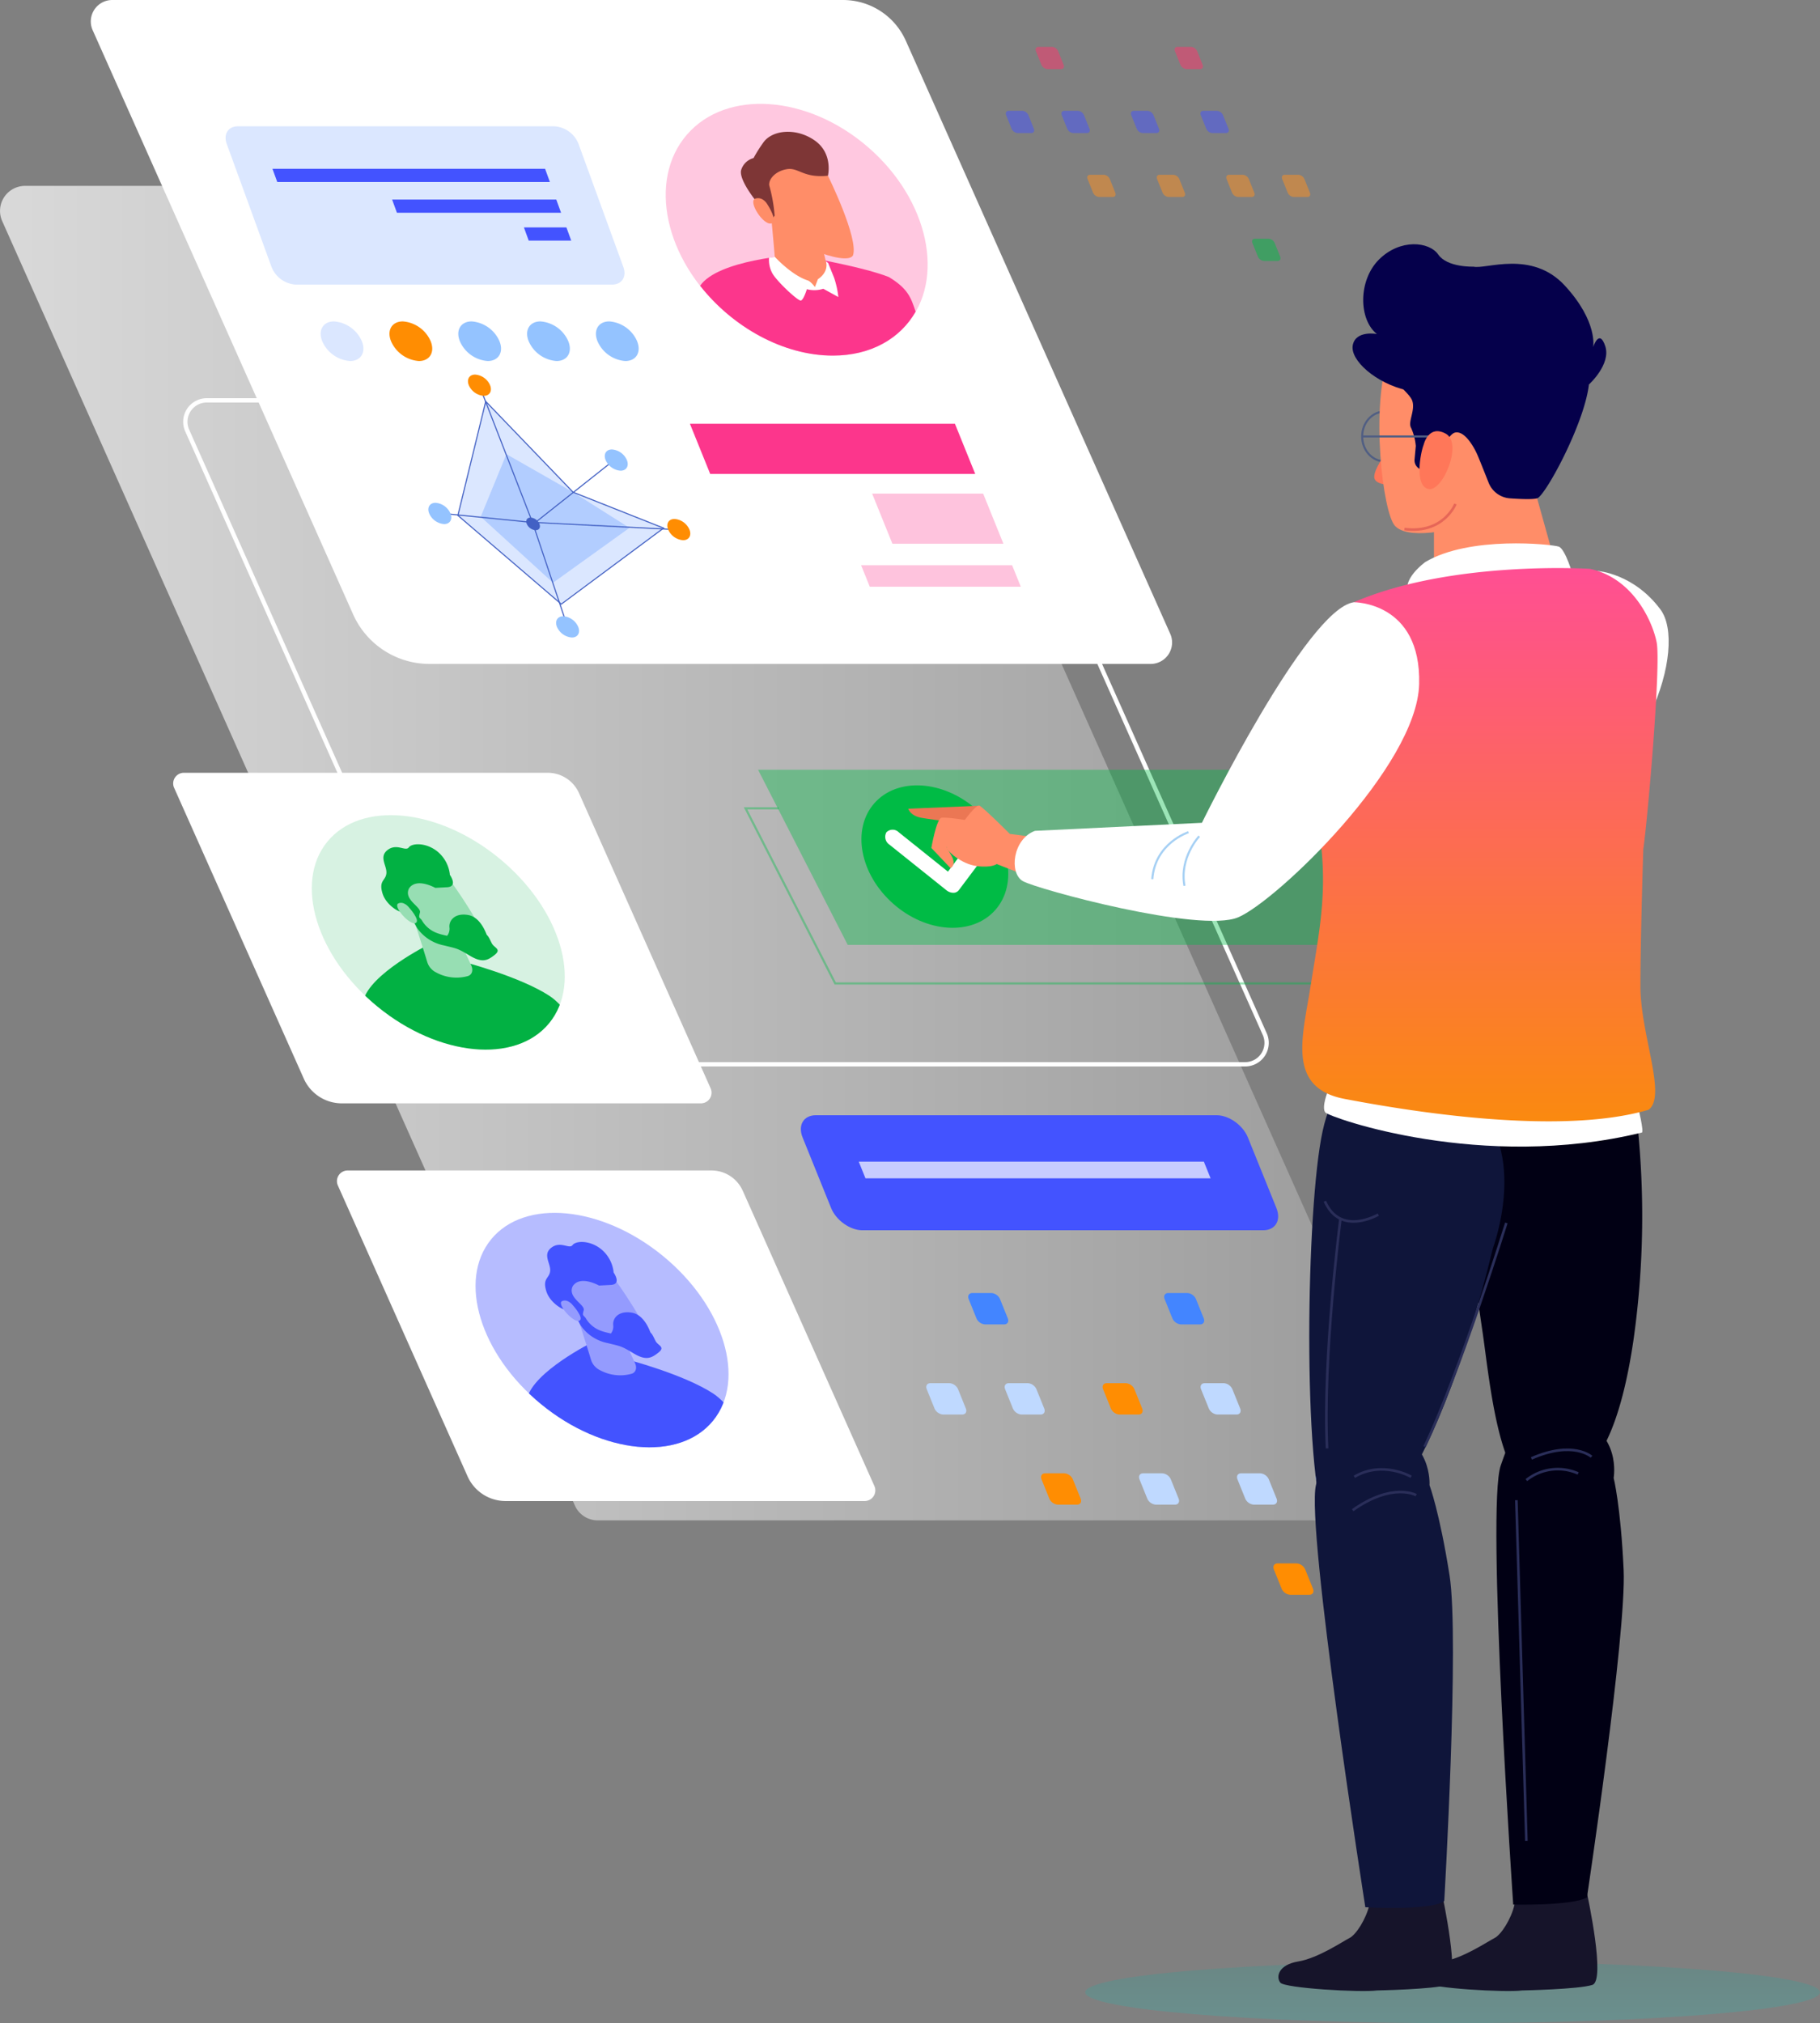<svg id="Group_4886" data-name="Group 4886" xmlns="http://www.w3.org/2000/svg" xmlns:xlink="http://www.w3.org/1999/xlink" width="466.771" height="518.895" viewBox="0 0 466.771 518.895">
  <rect x="0" y="0" width="466.771" height="518.895" fill="#808080" stroke="none"/>
  <defs>
    <linearGradient id="linear-gradient" x1="1" y1="0.5" x2="0" y2="0.5" gradientUnits="objectBoundingBox">
      <stop offset="0" stop-color="#fff" stop-opacity="0.2"/>
      <stop offset="1" stop-color="#fff" stop-opacity="0.702"/>
    </linearGradient>
    <clipPath id="clip-path">
      <ellipse id="Ellipse_412" data-name="Ellipse 412" cx="36.757" cy="24.607" rx="36.757" ry="24.607" transform="matrix(-0.774, -0.633, 0.633, -0.774, 56.897, 84.641)" fill="none"/>
    </clipPath>
    <linearGradient id="linear-gradient-2" x1="0.5" x2="0.5" y2="1" gradientUnits="objectBoundingBox">
      <stop offset="0" stop-color="#00a899"/>
      <stop offset="1" stop-color="#01dfd5"/>
    </linearGradient>
    <linearGradient id="linear-gradient-3" x1="0.5" x2="0.5" y2="1" gradientUnits="objectBoundingBox">
      <stop offset="0" stop-color="#ff4e95"/>
      <stop offset="1" stop-color="#fa8b0c"/>
    </linearGradient>
  </defs>
  <path id="Path_5464" data-name="Path 5464" d="M750.522,292.033c-16.269-71.517-90.63-114.438-160.453-91.983q-2.1.677-4.243,1.412c-91.273,31.374-61.325,124.075-106.961,152.6s-78.439,69.881-58.472,124.075S561.582,583.67,657.135,525.2C732.245,479.235,771.226,383.041,750.522,292.033Z" transform="translate(-349.696 -75.35)" fill="#00bb45" opacity="0"/>
  <g id="Group_4885" data-name="Group 4885" transform="translate(0 0)">
    <path id="Path_5465" data-name="Path 5465" d="M588.255,499.524h207a6.417,6.417,0,0,0,5.86-9.031L654.239,161.052a6.414,6.414,0,0,0-5.86-3.8h-207a6.417,6.417,0,0,0-5.862,9.031L582.392,495.721A6.419,6.419,0,0,0,588.255,499.524Z" transform="translate(-434.953 -109.575)" fill="url(#linear-gradient)"/>
    <path id="Path_5466" data-name="Path 5466" d="M536.5,290.113,469.7,140.275a5.5,5.5,0,0,1,5.019-7.732H662.155a17.618,17.618,0,0,1,16.093,10.445L746.066,295.1a5.5,5.5,0,0,1-5.019,7.732H556.1A21.456,21.456,0,0,1,536.5,290.113Z" transform="translate(-445.939 -132.543)" fill="#fff"/>
    <path id="Path_5467" data-name="Path 5467" d="M523.937,343.326l-66.8-149.838a5.5,5.5,0,0,1,5.019-7.732H649.593A17.62,17.62,0,0,1,665.684,196.2L733.5,348.314a5.5,5.5,0,0,1-5.019,7.732H543.537A21.459,21.459,0,0,1,523.937,343.326Z" transform="translate(-409.13 -83.073)" fill="none" stroke="#fff" stroke-miterlimit="10" stroke-width="1.109"/>
    <path id="Path_5468" data-name="Path 5468" d="M450.492,239.978h-8.557l23,44.924H603.981l-5.612-10.965" transform="translate(-250.728 -32.665)" fill="none" stroke="#00bb45" stroke-miterlimit="10" stroke-width="0.554" opacity="0.39"/>
    <g id="Group_4846" data-name="Group 4846" transform="translate(151.652 7.304)">
      <g id="Group_4841" data-name="Group 4841" transform="translate(0 0)">
        <g id="Group_4840" data-name="Group 4840" transform="translate(6.197 6.073)">
          <ellipse id="Ellipse_410" data-name="Ellipse 410" cx="37.246" cy="27.988" rx="37.246" ry="27.988" transform="translate(56.288 91.089) rotate(-139.08)" fill="#ffc8e0"/>
        </g>
      </g>
      <g id="Group_4845" data-name="Group 4845" transform="translate(27.912 26.498)">
        <g id="Group_4844" data-name="Group 4844" transform="translate(0)">
          <g id="Group_4843" data-name="Group 4843" transform="translate(0 3.9)">
            <g id="Group_4842" data-name="Group 4842">
              <path id="Path_5469" data-name="Path 5469" d="M527.472,166.427s16.964,2.8,24.207,5.66c4.919,2.962,5.7,5.316,6.875,8.851l.017.035c-3.944,6.895-11.45,11.277-21.251,11.277-12.661,0-25.686-7.306-34.018-17.917C507.84,167.672,527.472,166.427,527.472,166.427Z" transform="translate(-503.303 -138.745)" fill="#fc368c"/>
              <path id="Path_5470" data-name="Path 5470" d="M527.164,166.31l2.925,12.359a2.344,2.344,0,0,1-1.866,3.078,13.893,13.893,0,0,1-9.83-2.146,4.381,4.381,0,0,1-2.047-3.223c-.411-5.768-1.582-17.593-1.582-17.593Z" transform="translate(-497.027 -145.848)" fill="#ff8d68"/>
              <path id="Path_5471" data-name="Path 5471" d="M531.245,159.446s7.968,16.132,6.416,20.466c-1.793,2.958-17.813-3.686-20.437-8.01s-8.651-12.159-3.956-17.058S525.217,151.612,531.245,159.446Z" transform="translate(-498.472 -152.081)" fill="#ff8d68"/>
            </g>
          </g>
          <path id="Path_5472" data-name="Path 5472" d="M537.185,161.325s1.4-5.7-3.419-9.058-11.013-2.686-13.239.672a36.845,36.845,0,0,0-2.418,3.861,4.539,4.539,0,0,0-3.163,3.022c-.789,2.518,4.23,8.9,6.271,10.744s1.619,1.895,1.619,1.895l.683-.888a40.11,40.11,0,0,0-1.374-7.722c-.266-1.511,1.459-3.693,4.5-4.2S530.814,161.987,537.185,161.325Z" transform="translate(-504.412 -150.06)" fill="#7e3636"/>
          <path id="Path_5473" data-name="Path 5473" d="M525.776,160.463s-1.108-2.059-3.08-1.476c-1.959.654,1.953,6.819,4.027,6.391C528.707,164.871,525.776,160.463,525.776,160.463Z" transform="translate(-508.537 -141.858)" fill="#ff8d68"/>
          <path id="Path_5474" data-name="Path 5474" d="M515.1,166.69s4.259,4.7,8.448,6.044c.735.224,1.825,1.679,1.825,1.679l.764-2.015s2.877-1.679,2.042-4.589l.577.448,1.538,3.805a23.434,23.434,0,0,1,1.077,4.924l-3.855-2.126a7.514,7.514,0,0,1-4.22.112s-.8,2.686-1.517,2.91-6.543-5.26-7.425-7.163a7.148,7.148,0,0,1-.756-3.805Z" transform="translate(-495.928 -134.6)" fill="#fff"/>
        </g>
      </g>
    </g>
    <g id="Group_4847" data-name="Group 4847" transform="translate(57.862 32.393)">
      <path id="Path_5475" data-name="Path 5475" d="M559.941,189.928h81.2c2.491,0,3.774-2.018,2.868-4.512L632.513,153.84a7.134,7.134,0,0,0-6.152-4.51h-81.2c-2.491,0-3.776,2.018-2.869,4.51l11.493,31.577A7.135,7.135,0,0,0,559.941,189.928Z" transform="translate(-542.003 -149.33)" fill="#a1c2ff" opacity="0.39"/>
      <path id="Path_5476" data-name="Path 5476" d="M553.147,158.362h69.92l-1.232-3.383h-69.92Z" transform="translate(-539.901 -144.078)" fill="#4353ff"/>
      <path id="Path_5477" data-name="Path 5477" d="M551.658,162.453h42.1l-1.231-3.383h-42.1Z" transform="translate(-507.721 -140.275)" fill="#4353ff"/>
      <path id="Path_5478" data-name="Path 5478" d="M550.311,166.155h10.9l-1.232-3.383h-10.9Z" transform="translate(-472.573 -136.834)" fill="#4353ff"/>
    </g>
    <g id="Group_4850" data-name="Group 4850" transform="translate(82.241 82.437)">
      <path id="Path_5479" data-name="Path 5479" d="M540.517,180.343a8.454,8.454,0,0,0,7.132,5.081c2.808,0,4.162-2.273,3.03-5.081a8.46,8.46,0,0,0-7.134-5.079C540.739,175.264,539.382,177.537,540.517,180.343Z" transform="translate(-469.521 -175.264)" fill="#94c3ff"/>
      <path id="Path_5480" data-name="Path 5480" d="M549.663,180.343a8.454,8.454,0,0,0,7.132,5.081c2.808,0,4.162-2.273,3.029-5.081a8.46,8.46,0,0,0-7.134-5.079C549.885,175.264,548.528,177.537,549.663,180.343Z" transform="translate(-496.316 -175.264)" fill="#94c3ff"/>
      <path id="Path_5481" data-name="Path 5481" d="M558.809,180.343a8.454,8.454,0,0,0,7.132,5.081c2.808,0,4.162-2.273,3.03-5.081a8.461,8.461,0,0,0-7.134-5.079C559.031,175.264,557.674,177.537,558.809,180.343Z" transform="translate(-523.11 -175.264)" fill="#94c3ff"/>
      <path id="Path_5482" data-name="Path 5482" d="M567.955,180.343a8.454,8.454,0,0,0,7.132,5.081c2.808,0,4.162-2.273,3.03-5.081a8.461,8.461,0,0,0-7.134-5.079C568.177,175.264,566.82,177.537,567.955,180.343Z" transform="translate(-549.905 -175.264)" fill="#ff8d02"/>
      <path id="Path_5483" data-name="Path 5483" d="M577.1,180.343a8.454,8.454,0,0,0,7.134,5.081c2.806,0,4.16-2.273,3.028-5.081a8.461,8.461,0,0,0-7.134-5.079C577.323,175.264,575.966,177.537,577.1,180.343Z" transform="translate(-576.7 -175.264)" fill="#a1c2ff" opacity="0.39"/>
      <g id="Group_4849" data-name="Group 4849" transform="translate(27.618 13.637)">
        <g id="Group_4848" data-name="Group 4848" transform="translate(3.387 3.636)">
          <path id="Path_5484" data-name="Path 5484" d="M543.941,185.9l22.4,23.284,23.213,9.205L563.246,237.7,536.8,215.14Z" transform="translate(-532.613 -182.65)" fill="#a1c2ff" opacity="0.39"/>
          <path id="Path_5485" data-name="Path 5485" d="M547.936,192.909l17.1,9.758,14.458,9.138-19.61,14.083-18.54-16.935Z" transform="translate(-531.3 -176.134)" fill="#a1c2ff" opacity="0.7"/>
          <path id="Path_5486" data-name="Path 5486" d="M543.941,185.9l22.4,23.284,23.213,9.205-26.238,19.494L536.8,215.14Z" transform="translate(-532.613 -182.65)" fill="none" stroke="#4361c4" stroke-miterlimit="10" stroke-width="0.281"/>
          <path id="Path_5487" data-name="Path 5487" d="M553.367,202.958a2.705,2.705,0,0,0,2.281,1.625c.9,0,1.332-.727.969-1.625a2.705,2.705,0,0,0-2.281-1.625C553.438,201.333,553,202.061,553.367,202.958Z" transform="translate(-531.516 -168.302)" fill="#4361c4"/>
          <path id="Path_5488" data-name="Path 5488" d="M555.339,193.85l-19.828,15.7,35.385,1.805" transform="translate(-511.46 -175.259)" fill="none" stroke="#4361c4" stroke-miterlimit="10" stroke-width="0.281"/>
          <path id="Path_5489" data-name="Path 5489" d="M581.812,229.471l-8.842-26.353-23.33-2.346" transform="translate(-549.64 -168.824)" fill="none" stroke="#4361c4" stroke-miterlimit="10" stroke-width="0.281"/>
          <line id="Line_158" data-name="Line 158" x2="13.314" y2="34.294" transform="translate(10.015)" fill="none" stroke="#4361c4" stroke-miterlimit="10" stroke-width="0.281"/>
        </g>
        <path id="Path_5490" data-name="Path 5490" d="M541.785,195.008a4.542,4.542,0,0,0,3.828,2.727c1.505,0,2.233-1.221,1.625-2.727a4.54,4.54,0,0,0-3.828-2.727C541.905,192.281,541.177,193.5,541.785,195.008Z" transform="translate(-496.322 -173.081)" fill="#94c3ff"/>
        <path id="Path_5491" data-name="Path 5491" d="M533.471,204.245a4.536,4.536,0,0,0,3.826,2.727c1.507,0,2.235-1.22,1.627-2.727a4.542,4.542,0,0,0-3.828-2.725C533.589,201.52,532.862,202.74,533.471,204.245Z" transform="translate(-471.963 -164.492)" fill="#ff8d02"/>
        <path id="Path_5492" data-name="Path 5492" d="M548.252,217.18a4.544,4.544,0,0,0,3.828,2.727c1.505,0,2.233-1.222,1.625-2.727a4.539,4.539,0,0,0-3.828-2.727C548.372,214.453,547.645,215.674,548.252,217.18Z" transform="translate(-515.268 -152.469)" fill="#94c3ff"/>
        <path id="Path_5493" data-name="Path 5493" d="M565.234,202.1a4.544,4.544,0,0,0,3.828,2.727c1.505,0,2.233-1.221,1.625-2.727a4.536,4.536,0,0,0-3.828-2.727C565.354,199.376,564.627,200.6,565.234,202.1Z" transform="translate(-565.02 -166.485)" fill="#94c3ff"/>
        <path id="Path_5494" data-name="Path 5494" d="M559.968,185.058a4.542,4.542,0,0,0,3.828,2.727c1.505,0,2.233-1.221,1.625-2.727a4.536,4.536,0,0,0-3.828-2.727C560.088,182.331,559.361,183.551,559.968,185.058Z" transform="translate(-549.592 -182.331)" fill="#ff8d02"/>
      </g>
    </g>
    <g id="Group_4851" data-name="Group 4851" transform="translate(176.945 108.692)">
      <path id="Path_5495" data-name="Path 5495" d="M500.581,201.729h67.971l-5.2-12.859H495.386Z" transform="translate(-495.386 -188.87)" fill="#fc368c"/>
      <path id="Path_5496" data-name="Path 5496" d="M491.554,213.183h38.731l-2.227-5.511H489.328Z" transform="translate(-445.429 -171.39)" fill="#fc368c" opacity="0.3"/>
      <path id="Path_5497" data-name="Path 5497" d="M496.831,211.011h28.474l-5.2-12.859H491.635Z" transform="translate(-444.903 -180.241)" fill="#fc368c" opacity="0.3"/>
    </g>
    <g id="Group_4859" data-name="Group 4859" transform="translate(44.414 196.814)">
      <path id="Path_5498" data-name="Path 5498" d="M563.928,313.709l-33.262-74.6a2.737,2.737,0,0,1,2.5-3.85H626.49a8.774,8.774,0,0,1,8.012,5.2l33.765,75.735a2.736,2.736,0,0,1-2.5,3.85H573.685A10.684,10.684,0,0,1,563.928,313.709Z" transform="translate(-530.427 -233.868)" fill="#fff"/>
      <g id="Group_4858" data-name="Group 4858" transform="translate(23.967 0)">
        <ellipse id="Ellipse_411" data-name="Ellipse 411" cx="36.757" cy="24.607" rx="36.757" ry="24.607" transform="matrix(-0.774, -0.633, 0.633, -0.774, 56.897, 84.641)" fill="#97deb3" opacity="0.39"/>
        <g id="Group_4857" data-name="Group 4857" transform="translate(0)">
          <g id="Group_4856" data-name="Group 4856" transform="translate(0)" clip-path="url(#clip-path)">
            <g id="Group_4855" data-name="Group 4855" transform="translate(24.557 19.73)">
              <path id="Path_5499" data-name="Path 5499" d="M559.87,258.092s-15.132,7.52-16.734,14.411,5.113,25.062,5.113,25.062H608.4s-9.859-21.3-17.523-26.315-22.459-8.84-22.459-8.84Z" transform="translate(-542.889 -232.37)" fill="#02b143"/>
              <g id="Group_4854" data-name="Group 4854" transform="translate(4.852)">
                <g id="Group_4853" data-name="Group 4853" transform="translate(0)">
                  <g id="Group_4852" data-name="Group 4852" transform="translate(2.155 4.29)">
                    <path id="Path_5500" data-name="Path 5500" d="M573.432,258.089l4.72,10.2c.59,1.275.239,2.441-.861,2.773a10.9,10.9,0,0,1-8.132-.936,4.447,4.447,0,0,1-2.238-2.543c-1.455-4.845-4.693-14.748-4.693-14.748Z" transform="translate(-557.255 -241.549)" fill="#97deb3"/>
                    <path id="Path_5501" data-name="Path 5501" d="M576.062,252.2s9.415,12.94,9.05,16.747c-.826,2.663-14.7-1.522-17.6-4.948s-9.172-9.515-6.451-14.083S569.8,246.115,576.062,252.2Z" transform="translate(-560.388 -246.985)" fill="#97deb3"/>
                  </g>
                  <path id="Path_5502" data-name="Path 5502" d="M576.286,252.371a5.746,5.746,0,0,1,.336.509c.546.92,1.357,2.777-.905,2.9l-3.018.162s-4.845-2.757-6.748.162c-1.414,2.92,3.2,4.7,2.815,6.165s-.189,1.135.463,1.945a7.445,7.445,0,0,0,3.354,3.084c2.179.973,3.9.811,5.978,1.947s6.1-.164,6.516-1.137c.971-.811,1.528.973,2.15,2.109s2.537,1.461.695,2.92-3.205,2.109-6.424.162-3.317-1.783-6.565-2.6a11.006,11.006,0,0,1-6.9-4.469c-1.237-2.02-1.636-4.616-2.68-5.588s-1.621,0-1.164,1.135-3.962-.973-5.013-4.38.8-3.244.984-5.191-2.028-4.218.334-6,4.577.486,5.415-.65,4.506-1.3,7.435,1.137a8.869,8.869,0,0,1,3.1,5.88" transform="translate(-558.854 -244.762)" fill="#02b143"/>
                  <path id="Path_5503" data-name="Path 5503" d="M572.57,253.675s-1.272-1.642-2.705-.973c-1.409.729,2.87,5.6,4.413,5.05C575.735,257.142,572.57,253.675,572.57,253.675Z" transform="translate(-565.518 -237.529)" fill="#97deb3"/>
                  <path id="Path_5504" data-name="Path 5504" d="M571.272,259.9s-1.382-5.029-4.89-5.677-5.087,1.459-4.853,3.244a2.979,2.979,0,0,1-1.318,2.759S569.053,264.447,571.272,259.9Z" transform="translate(-544.042 -236.073)" fill="#02b143"/>
                </g>
              </g>
            </g>
          </g>
        </g>
      </g>
    </g>
    <g id="Group_4889" data-name="Group 4889" transform="translate(86.414 298.814)">
      <path id="Path_5498-2" data-name="Path 5498" d="M563.928,313.709l-33.262-74.6a2.737,2.737,0,0,1,2.5-3.85H626.49a8.774,8.774,0,0,1,8.012,5.2l33.765,75.735a2.736,2.736,0,0,1-2.5,3.85H573.685A10.684,10.684,0,0,1,563.928,313.709Z" transform="translate(-530.427 -233.868)" fill="#fff"/>
      <g id="Group_4858-2" data-name="Group 4858" transform="translate(23.967 0)">
        <ellipse id="Ellipse_411-2" data-name="Ellipse 411" cx="36.757" cy="24.607" rx="36.757" ry="24.607" transform="matrix(-0.774, -0.633, 0.633, -0.774, 56.897, 84.641)" fill="#4353ff" opacity="0.39"/>
        <g id="Group_4857-2" data-name="Group 4857" transform="translate(0)">
          <g id="Group_4856-2" data-name="Group 4856" transform="translate(0)" clip-path="url(#clip-path)">
            <g id="Group_4855-2" data-name="Group 4855" transform="translate(24.557 19.73)">
              <path id="Path_5499-2" data-name="Path 5499" d="M559.87,258.092s-15.132,7.52-16.734,14.411,5.113,25.062,5.113,25.062H608.4s-9.859-21.3-17.523-26.315-22.459-8.84-22.459-8.84Z" transform="translate(-542.889 -232.37)" fill="#4353ff"/>
              <g id="Group_4854-2" data-name="Group 4854" transform="translate(4.852)">
                <g id="Group_4853-2" data-name="Group 4853" transform="translate(0)">
                  <g id="Group_4852-2" data-name="Group 4852" transform="translate(2.155 4.29)">
                    <path id="Path_5500-2" data-name="Path 5500" d="M573.432,258.089l4.72,10.2c.59,1.275.239,2.441-.861,2.773a10.9,10.9,0,0,1-8.132-.936,4.447,4.447,0,0,1-2.238-2.543c-1.455-4.845-4.693-14.748-4.693-14.748Z" transform="translate(-557.255 -241.549)" fill="#949bfe"/>
                    <path id="Path_5501-2" data-name="Path 5501" d="M576.062,252.2s9.415,12.94,9.05,16.747c-.826,2.663-14.7-1.522-17.6-4.948s-9.172-9.515-6.451-14.083S569.8,246.115,576.062,252.2Z" transform="translate(-560.388 -246.985)" fill="#949bfe"/>
                  </g>
                  <path id="Path_5502-2" data-name="Path 5502" d="M576.286,252.371a5.746,5.746,0,0,1,.336.509c.546.92,1.357,2.777-.905,2.9l-3.018.162s-4.845-2.757-6.748.162c-1.414,2.92,3.2,4.7,2.815,6.165s-.189,1.135.463,1.945a7.445,7.445,0,0,0,3.354,3.084c2.179.973,3.9.811,5.978,1.947s6.1-.164,6.516-1.137c.971-.811,1.528.973,2.15,2.109s2.537,1.461.695,2.92-3.205,2.109-6.424.162-3.317-1.783-6.565-2.6a11.006,11.006,0,0,1-6.9-4.469c-1.237-2.02-1.636-4.616-2.68-5.588s-1.621,0-1.164,1.135-3.962-.973-5.013-4.38.8-3.244.984-5.191-2.028-4.218.334-6,4.577.486,5.415-.65,4.506-1.3,7.435,1.137a8.869,8.869,0,0,1,3.1,5.88" transform="translate(-558.854 -244.762)" fill="#4353ff"/>
                  <path id="Path_5503-2" data-name="Path 5503" d="M572.57,253.675s-1.272-1.642-2.705-.973c-1.409.729,2.87,5.6,4.413,5.05C575.735,257.142,572.57,253.675,572.57,253.675Z" transform="translate(-565.518 -237.529)" fill="#949bfe"/>
                  <path id="Path_5504-2" data-name="Path 5504" d="M571.272,259.9s-1.382-5.029-4.89-5.677-5.087,1.459-4.853,3.244a2.979,2.979,0,0,1-1.318,2.759S569.053,264.447,571.272,259.9Z" transform="translate(-544.042 -236.073)" fill="#4353ff"/>
                </g>
              </g>
            </g>
          </g>
        </g>
      </g>
    </g>
    <g id="Group_4868" data-name="Group 4868" transform="translate(205.39 286.037)">
      <path id="Path_5515" data-name="Path 5515" d="M470.9,310.281H573.686c3.153,0,4.677-2.559,3.4-5.712l-7.306-18.083c-1.274-3.155-4.865-5.712-8.018-5.712H458.974c-3.153,0-4.678,2.557-3.4,5.712l7.306,18.083C464.151,307.723,467.742,310.281,470.9,310.281Z" transform="translate(-455.121 -280.775)" fill="#4353ff"/>
      <path id="Path_5516" data-name="Path 5516" d="M465.831,291.224h88.514l-1.73-4.283H464.1Z" transform="translate(-449.255 -275.043)" fill="#fff" opacity="0.7"/>
    </g>
    <g id="Group_4873" data-name="Group 4873" transform="translate(257.95 12.02)" opacity="0.5">
      <g id="Group_4869" data-name="Group 4869" transform="translate(7.636)">
        <path id="Path_5517" data-name="Path 5517" d="M468.17,144.476h3.477c.616,0,.913-.5.664-1.113l-1.4-3.477a1.855,1.855,0,0,0-1.565-1.113h-3.475c-.616,0-.913.5-.664,1.113l1.4,3.477A1.85,1.85,0,0,0,468.17,144.476Z" transform="translate(-429.46 -138.772)" fill="#ff346b"/>
        <path id="Path_5518" data-name="Path 5518" d="M486.647,144.476h3.477c.616,0,.913-.5.664-1.113l-1.4-3.477a1.855,1.855,0,0,0-1.563-1.113h-3.477c-.615,0-.913.5-.664,1.113l1.4,3.477A1.855,1.855,0,0,0,486.647,144.476Z" transform="translate(-483.591 -138.772)" fill="#ff346b"/>
      </g>
      <g id="Group_4870" data-name="Group 4870" transform="translate(0 16.4)">
        <path id="Path_5519" data-name="Path 5519" d="M464.736,152.977h3.477c.616,0,.913-.5.664-1.115l-1.4-3.475a1.857,1.857,0,0,0-1.565-1.115h-3.475c-.616,0-.913.5-.664,1.115l1.4,3.475A1.857,1.857,0,0,0,464.736,152.977Z" transform="translate(-411.764 -147.271)" fill="#4353ff"/>
        <path id="Path_5520" data-name="Path 5520" d="M473.977,152.977h3.475c.616,0,.913-.5.664-1.115l-1.4-3.475a1.857,1.857,0,0,0-1.565-1.115h-3.477c-.615,0-.913.5-.664,1.115l1.4,3.475A1.857,1.857,0,0,0,473.977,152.977Z" transform="translate(-438.831 -147.271)" fill="#4353ff"/>
        <path id="Path_5521" data-name="Path 5521" d="M483.213,152.977h3.477c.616,0,.913-.5.664-1.115l-1.4-3.475a1.857,1.857,0,0,0-1.565-1.115h-3.475c-.616,0-.913.5-.664,1.115l1.4,3.475A1.857,1.857,0,0,0,483.213,152.977Z" transform="translate(-465.895 -147.271)" fill="#4353ff"/>
        <path id="Path_5522" data-name="Path 5522" d="M490.606,152.977h3.475c.616,0,.913-.5.664-1.115l-1.4-3.475a1.852,1.852,0,0,0-1.563-1.115H488.3c-.616,0-.913.5-.664,1.115l1.4,3.475A1.857,1.857,0,0,0,490.606,152.977Z" transform="translate(-487.548 -147.271)" fill="#4353ff"/>
      </g>
      <g id="Group_4871" data-name="Group 4871" transform="translate(20.888 32.802)">
        <path id="Path_5523" data-name="Path 5523" d="M461.3,161.475h3.477c.614,0,.913-.5.664-1.113l-1.4-3.477a1.855,1.855,0,0,0-1.565-1.113H459c-.616,0-.913.5-.664,1.113l1.4,3.477A1.859,1.859,0,0,0,461.3,161.475Z" transform="translate(-422.592 -155.771)" fill="#ff8f1e"/>
        <path id="Path_5524" data-name="Path 5524" d="M453.914,161.475h3.475c.616,0,.913-.5.664-1.113l-1.4-3.477a1.855,1.855,0,0,0-1.565-1.113h-3.477c-.615,0-.913.5-.664,1.113l1.4,3.477A1.859,1.859,0,0,0,453.914,161.475Z" transform="translate(-400.942 -155.771)" fill="#ff8f1e"/>
        <path id="Path_5525" data-name="Path 5525" d="M470.543,161.475h3.475c.616,0,.913-.5.664-1.113l-1.4-3.477a1.85,1.85,0,0,0-1.563-1.113h-3.477c-.616,0-.913.5-.664,1.113l1.4,3.477A1.859,1.859,0,0,0,470.543,161.475Z" transform="translate(-449.659 -155.771)" fill="#ff8f1e"/>
        <path id="Path_5526" data-name="Path 5526" d="M479.779,161.475h3.477c.616,0,.913-.5.664-1.113l-1.4-3.477a1.855,1.855,0,0,0-1.565-1.113h-3.475c-.616,0-.913.5-.664,1.113l1.4,3.477A1.856,1.856,0,0,0,479.779,161.475Z" transform="translate(-476.723 -155.771)" fill="#ff8f1e"/>
      </g>
      <g id="Group_4872" data-name="Group 4872" transform="translate(63.168 49.202)">
        <path id="Path_5527" data-name="Path 5527" d="M457.87,169.974h3.475c.616,0,.913-.5.666-1.113l-1.4-3.477a1.855,1.855,0,0,0-1.565-1.113h-3.475c-.616,0-.913.5-.666,1.113l1.4,3.477A1.855,1.855,0,0,0,457.87,169.974Z" transform="translate(-454.813 -164.27)" fill="#00bb45"/>
      </g>
    </g>
    <g id="Group_4878" data-name="Group 4878" transform="translate(237.557 331.644)">
      <g id="Group_4874" data-name="Group 4874" transform="translate(10.762)">
        <path id="Path_5528" data-name="Path 5528" d="M469.259,312.451h4.9c.866,0,1.285-.7.936-1.571l-1.98-4.9a2.618,2.618,0,0,0-2.206-1.571h-4.9c-.868,0-1.287.7-.936,1.571l1.98,4.9A2.611,2.611,0,0,0,469.259,312.451Z" transform="translate(-414.698 -304.41)" fill="#4385ff"/>
        <path id="Path_5529" data-name="Path 5529" d="M495.3,312.451h4.9c.866,0,1.287-.7.936-1.571l-1.98-4.9a2.615,2.615,0,0,0-2.206-1.571h-4.9c-.867,0-1.285.7-.936,1.571l1.98,4.9A2.614,2.614,0,0,0,495.3,312.451Z" transform="translate(-490.994 -304.41)" fill="#4385ff"/>
      </g>
      <g id="Group_4875" data-name="Group 4875" transform="translate(0 23.117)">
        <path id="Path_5530" data-name="Path 5530" d="M464.421,324.431h4.9c.866,0,1.285-.7.936-1.571l-1.98-4.9a2.614,2.614,0,0,0-2.206-1.571h-4.9c-.866,0-1.287.7-.936,1.571l1.98,4.9A2.615,2.615,0,0,0,464.421,324.431Z" transform="translate(-389.757 -316.39)" fill="#bfd9ff"/>
        <path id="Path_5531" data-name="Path 5531" d="M477.44,324.431h4.9c.868,0,1.287-.7.936-1.571l-1.98-4.9a2.611,2.611,0,0,0-2.2-1.571h-4.9c-.868,0-1.287.7-.936,1.571l1.98,4.9A2.615,2.615,0,0,0,477.44,324.431Z" transform="translate(-427.904 -316.39)" fill="#ff8d02"/>
        <path id="Path_5532" data-name="Path 5532" d="M490.462,324.431h4.9c.868,0,1.287-.7.936-1.571l-1.98-4.9a2.611,2.611,0,0,0-2.2-1.571h-4.9c-.866,0-1.285.7-.936,1.571l1.98,4.9A2.618,2.618,0,0,0,490.462,324.431Z" transform="translate(-466.052 -316.39)" fill="#bfd9ff"/>
        <path id="Path_5533" data-name="Path 5533" d="M500.879,324.431h4.9c.867,0,1.287-.7.936-1.571l-1.98-4.9a2.611,2.611,0,0,0-2.2-1.571h-4.9c-.867,0-1.285.7-.936,1.571l1.98,4.9A2.618,2.618,0,0,0,500.879,324.431Z" transform="translate(-496.571 -316.39)" fill="#bfd9ff"/>
      </g>
      <g id="Group_4876" data-name="Group 4876" transform="translate(29.441 46.235)">
        <path id="Path_5534" data-name="Path 5534" d="M459.581,336.409h4.9c.866,0,1.285-.7.936-1.571l-1.98-4.9a2.616,2.616,0,0,0-2.206-1.569h-4.9c-.866,0-1.287.7-.936,1.569l1.98,4.9A2.614,2.614,0,0,0,459.581,336.409Z" transform="translate(-405.018 -328.37)" fill="#bfd9ff"/>
        <path id="Path_5535" data-name="Path 5535" d="M449.164,336.409h4.9c.866,0,1.285-.7.936-1.571l-1.98-4.9a2.615,2.615,0,0,0-2.206-1.569h-4.9c-.866,0-1.287.7-.936,1.569l1.98,4.9A2.614,2.614,0,0,0,449.164,336.409Z" transform="translate(-374.5 -328.37)" fill="#bfd9ff"/>
        <path id="Path_5536" data-name="Path 5536" d="M472.6,336.409h4.9c.868,0,1.287-.7.936-1.571l-1.978-4.9a2.618,2.618,0,0,0-2.206-1.569h-4.9c-.868,0-1.287.7-.936,1.569l1.98,4.9A2.611,2.611,0,0,0,472.6,336.409Z" transform="translate(-443.166 -328.37)" fill="#bfd9ff"/>
        <path id="Path_5537" data-name="Path 5537" d="M485.622,336.409h4.9c.868,0,1.287-.7.936-1.571l-1.98-4.9a2.613,2.613,0,0,0-2.2-1.569h-4.9c-.866,0-1.285.7-.936,1.569l1.98,4.9A2.616,2.616,0,0,0,485.622,336.409Z" transform="translate(-481.314 -328.37)" fill="#ff8d02"/>
      </g>
      <g id="Group_4877" data-name="Group 4877" transform="translate(89.034 69.35)">
        <path id="Path_5538" data-name="Path 5538" d="M454.74,348.39h4.9c.866,0,1.285-.7.936-1.571l-1.98-4.9a2.614,2.614,0,0,0-2.206-1.571h-4.9c-.866,0-1.285.7-.936,1.571l1.98,4.9A2.614,2.614,0,0,0,454.74,348.39Z" transform="translate(-450.431 -340.349)" fill="#ff8d02"/>
      </g>
    </g>
    <g id="Group_4884" data-name="Group 4884" transform="translate(194.416 62.649)">
      <path id="Path_5539" data-name="Path 5539" d="M463.269,279.775H602.318l-23-44.924H440.272Z" transform="translate(-440.272 -100.08)" fill="#00bb45" opacity="0.39"/>
      <g id="Group_4879" data-name="Group 4879" transform="translate(19.156 131.263)">
        <ellipse id="Ellipse_415" data-name="Ellipse 415" cx="20.688" cy="16.133" rx="20.688" ry="16.133" transform="translate(31.014 51.573) rotate(-138.553)" fill="#00bb45"/>
        <path id="Path_5540" data-name="Path 5540" d="M512.421,259a1.73,1.73,0,0,0,1.424-.658l4.722-6.289a2.4,2.4,0,0,0-.791-3.176,2.232,2.232,0,0,0-3.178,0l-3.527,4.7-12.608-10.092a2.23,2.23,0,0,0-3.176,0,2.4,2.4,0,0,0,.791,3.176l14.592,11.68A2.855,2.855,0,0,0,512.421,259Z" transform="translate(-481.524 -223.928)" fill="#fff"/>
      </g>
      <g id="Group_4883" data-name="Group 4883" transform="translate(38.512)">
        <path id="Path_5541" data-name="Path 5541" d="M437.987,193.631c0,3.527,2.58,6.387,5.762,6.387s5.76-2.86,5.76-6.387-2.578-6.387-5.76-6.387S437.987,190.1,437.987,193.631Z" transform="translate(-321.565 -144.338)" fill="none" stroke="#505e83" stroke-miterlimit="10" stroke-width="0.519"/>
        <path id="Path_5542" data-name="Path 5542" d="M437.985,208.438s9.2.614,16.078,9.9-3.1,43.334-32.675,57.093c-19.26,7.566-20.636-9.631-15.821-21.668S424.315,211.265,437.985,208.438Z" transform="translate(-261.115 -124.635)" fill="#fff"/>
        <path id="Path_5543" data-name="Path 5543" d="M383.107,401.159c0,4.371,42.186,7.914,94.223,7.914s94.221-3.543,94.221-7.914-42.184-7.911-94.221-7.911S383.107,396.79,383.107,401.159Z" transform="translate(-337.708 47.174)" opacity="0.17" fill="url(#linear-gradient-2)"/>
        <g id="Group_4880" data-name="Group 4880" transform="translate(94.941 299.353)">
          <path id="Path_5544" data-name="Path 5544" d="M454.6,385.685s-2-4.282-9.422-3.141-8.282,2.57-9.139,6.283-3.425,7.711-5.139,8.568-8,5.139-13.137,6-5.71,4-4.568,5.426,20.56,2.57,24.842,2c0,0,14.563-.286,17.99-1.428S454.883,387.112,454.6,385.685Z" transform="translate(-375.493 -262.31)" fill="#16142a"/>
          <path id="Path_5545" data-name="Path 5545" d="M473.879,385.685s-2-4.282-9.424-3.141-8.28,2.57-9.137,6.283-3.427,7.711-5.141,8.568-7.995,5.139-13.135,6-5.712,4-4.569,5.426,20.561,2.57,24.844,2c0,0,14.563-.286,17.99-1.428S474.165,387.112,473.879,385.685Z" transform="translate(-431.978 -262.31)" fill="#16142a"/>
          <path id="Path_5546" data-name="Path 5546" d="M439.259,337.193s2.171-11.825-10.318-15.794-14.853,1.8-18.633,12.587S413.5,446.629,413.5,446.629s15.219.347,18.907-1.831c0,0,10.173-67.588,9.411-84.048S439.259,337.193,439.259,337.193Z" transform="translate(-353.279 -320.142)" fill="#010014"/>
        </g>
        <path id="Path_5547" data-name="Path 5547" d="M443.227,192.8s-2.923,3.956-2.923,6.019,3.956,2.065,3.956,2.065Z" transform="translate(-320.787 -139.17)" fill="#ff7759"/>
        <path id="Path_5548" data-name="Path 5548" d="M430,173.376s-8.448,2.161-13.236,15.134-1.594,40.54,1.6,43.784,12.882,2,26.322-2.433c14.2-4.687,19-19.451,21.537-29.188C471.084,182.025,454.867,162.835,430,173.376Z" transform="translate(-293.486 -160.02)" fill="#ff8d68"/>
        <path id="Path_5549" data-name="Path 5549" d="M449.823,221.289l-6.852-24.557s-13.706-4-22.274,5.139l-2.856,4v15.991A91.46,91.46,0,0,0,449.823,221.289Z" transform="translate(-283.004 -136.327)" fill="#ff8d68"/>
        <path id="Path_5550" data-name="Path 5550" d="M448.652,281.118a226.174,226.174,0,0,1,0,64.25c-5.139,34.267-15.42,37.694-24.842,37.694s-11.993-27.413-13.706-39.408-8.568-53.114,4.282-62.536S441.8,270.837,448.652,281.118Z" transform="translate(-262.7 -63.941)" fill="#010014"/>
        <path id="Path_5551" data-name="Path 5551" d="M472.173,321.043s10.281-27.415-7.709-39.407-31.7-10.281-35.98,9.423-5.141,87.381.857,101.089S456.753,384.436,472.173,321.043Z" transform="translate(-322.202 -63.602)" fill="#0f153a"/>
        <path id="Path_5552" data-name="Path 5552" d="M458.442,212.884s-1.914-6.723-3.628-7.294-22.843-2.856-34.267,4c-5.139,4-4.567,6.854-4.567,6.854S450.075,209.9,458.442,212.884Z" transform="translate(-287.996 -128.05)" fill="#fff"/>
        <path id="Path_5553" data-name="Path 5553" d="M407.729,277.555s-1.719,4.128-.687,5.5c1.376,1.376,40.239,15.132,81.167,5.16.689,0-1.03-6.879-1.03-6.879Z" transform="translate(-300.077 -60.38)" fill="#fff"/>
        <path id="Path_5554" data-name="Path 5554" d="M492.152,280.208c1.142-7.995,4.569-47.4,3.427-53.114-1.067-5.337-5.627-15.165-15.078-18.293a19.3,19.3,0,0,0-2.055-.554s-35.409-2.285-60.539,8.568c0,0-8.6,7.146-10.192,43.552,0,0,.473,6.14,1.849,19.21s-.687,22.7-2.752,35.77-6.19,26.139,8.942,28.891c14.445,2.752,54.343,9.629,77.73,2.752,4.814-3.441-2.065-19.262-2.065-31.643S492.152,280.208,492.152,280.208Z" transform="translate(-303.63 -124.999)" fill="url(#linear-gradient-3)"/>
        <path id="Path_5555" data-name="Path 5555" d="M461.309,337.243s.857-11.993-11.993-14.563-14.563,3.427-17.134,14.563S444.849,445.5,444.849,445.5s16.815.969,20.242-1.6c0,0,3.929-67.252,1.358-83.529S461.309,337.243,461.309,337.243Z" transform="translate(-327.615 -18.979)" fill="#0f153a"/>
        <path id="Path_5556" data-name="Path 5556" d="M445.785,295.092s-11.993,38.551-20.989,57.4" transform="translate(-292.387 -44.077)" fill="none" stroke="#2a2e59" stroke-miterlimit="10" stroke-width="0.666"/>
        <path id="Path_5557" data-name="Path 5557" d="M452.013,329.749s-7.283-4.284-14.565,0" transform="translate(-323.029 -13.627)" fill="none" stroke="#2a2e59" stroke-miterlimit="10" stroke-width="0.666"/>
        <path id="Path_5558" data-name="Path 5558" d="M453.059,331.662s-6-3.427-16.277,3.855" transform="translate(-322.79 -10.828)" fill="none" stroke="#2a2e59" stroke-miterlimit="10" stroke-width="0.666"/>
        <path id="Path_5559" data-name="Path 5559" d="M428.895,327.027s-4.712-4.282-15.42.428" transform="translate(-253.651 -16.045)" fill="none" stroke="#2a2e59" stroke-miterlimit="10" stroke-width="0.666"/>
        <path id="Path_5560" data-name="Path 5560" d="M428.529,328.927a12.88,12.88,0,0,0-13.278,1.714" transform="translate(-256.712 -13.662)" fill="none" stroke="#2a2e59" stroke-miterlimit="10" stroke-width="0.666"/>
        <line id="Line_159" data-name="Line 159" x2="2.57" y2="87.381" transform="translate(155.968 322.119)" fill="none" stroke="#2a2e59" stroke-miterlimit="10" stroke-width="0.666"/>
        <path id="Path_5561" data-name="Path 5561" d="M455.52,295.633s-9.708,5.712-13.706-3.427" transform="translate(-334.961 -46.76)" fill="none" stroke="#2a2e59" stroke-miterlimit="10" stroke-width="0.666"/>
        <path id="Path_5562" data-name="Path 5562" d="M450.455,294.574s-4.569,35.409-3.427,58.826" transform="translate(-339.604 -44.558)" fill="none" stroke="#2a2e59" stroke-miterlimit="10" stroke-width="0.666"/>
        <path id="Path_5563" data-name="Path 5563" d="M444.63,199.531s-3,7.711-13.064,6.426" transform="translate(-304.296 -132.916)" fill="none" stroke="#e66657" stroke-miterlimit="10" stroke-width="0.666"/>
        <path id="Path_5564" data-name="Path 5564" d="M418.956,179.479s-4.88,6.709-5.185,10.673,6.1,7.929,7.014,10.37-1.181,5.5-.266,7.03a14.279,14.279,0,0,1,1.2,4.643l-.315,3.454a2.48,2.48,0,0,0,1.986,2.657l.731.145a2.211,2.211,0,0,0,2.5-1.349c1.1-2.756,3.363-7.9,5.141-8.346,2.441-.61,4.88,3.659,5.795,5.793.515,1.2,1.812,4.456,2.844,7.063a6.375,6.375,0,0,0,5.482,4.008c2.638.189,5.8.32,6.964-.012,2.134-.61,13.07-20.817,13.376-30.575s-6.4-19.517-13.419-22.567S432.068,166.672,418.956,179.479Z" transform="translate(-291.543 -160.451)" fill="#05004b"/>
        <path id="Path_5566" data-name="Path 5566" d="M412.677,209.113" transform="translate(-235.894 -124.008)" fill="none" stroke="#a6d0f4" stroke-miterlimit="10" stroke-width="0.535"/>
        <path id="Path_5567" data-name="Path 5567" d="M442.528,170.752s-6.707.257-9.029-3.1-9.8-4.128-15.219,1.289-5.158,15.478-.515,19.088c0,0-5.417-1.032-6.19,2.839s5.932,9.8,13.928,11.607c0,0,12.9-3.61,16.767-1.289s29.923-.259,29.923-.259,5.675-5.16,4.128-9.8-3.1.259-3.1.259,1.291-6.449-7.223-15.734S445.623,171.525,442.528,170.752Z" transform="translate(-297.559 -165.009)" fill="#05004b"/>
        <path id="Path_5568" data-name="Path 5568" d="M513.114,239.636l-18.314.774s.517,1.8,3.354,2.321,13.413,1.806,13.413,1.806Z" transform="translate(-494.8 -95.632)" fill="#eb7754"/>
        <path id="Path_5569" data-name="Path 5569" d="M505.393,242.034s-6.19-1.032-7.479-.774-2.58,7.738-2.58,7.738l4.9,5.16s1.806-.774,0-3.612l-1.032-1.806,7.481-2.837Z" transform="translate(-489.4 -94.161)" fill="#ff8d68"/>
        <g id="Group_4882" data-name="Group 4882" transform="translate(9.803 91.817)">
          <path id="Path_5570" data-name="Path 5570" d="M510.769,247.91l-7.738-1.03s-6.449-6.449-7.74-7.223-7.738,9.285-8.512,10.575c0,1.032,3.869,4.386,7.738,4.9s5.16-.515,5.16-.515l8.512,3.354Z" transform="translate(-486.779 -187.469)" fill="#ff8d68"/>
          <g id="Group_4881" data-name="Group 4881" transform="translate(17.498)">
            <path id="Path_5571" data-name="Path 5571" d="M523.352,212.591s17.28-.178,16.763,20.975-36.629,55.717-46.431,59.844-51.589-7.223-55.2-9.287-2.58-10.833,3.1-12.9l42.819-2.065S511.234,214.314,523.352,212.591Z" transform="translate(-436.377 -212.591)" fill="#fff"/>
            <path id="Path_5572" data-name="Path 5572" d="M469.63,243.69s-5.16,5.5-3.784,12.726" transform="translate(-422.296 -183.68)" fill="none" stroke="#a6d0f4" stroke-miterlimit="10" stroke-width="0.535"/>
            <path id="Path_5573" data-name="Path 5573" d="M476.327,243.156s-8.6,2.752-9.287,12.037" transform="translate(-431.744 -184.176)" fill="none" stroke="#a6d0f4" stroke-miterlimit="10" stroke-width="0.535"/>
          </g>
        </g>
        <line id="Line_160" data-name="Line 160" x2="17.885" transform="translate(116.422 49.293)" fill="none" stroke="#505e83" stroke-miterlimit="10" stroke-width="0.519"/>
        <path id="Path_5574" data-name="Path 5574" d="M433.026,193.334s1.216-5.272,5.675-2.839-.81,15-4.459,14.189S432.216,195.36,433.026,193.334Z" transform="translate(-300.833 -141.912)" fill="#ff7759"/>
      </g>
    </g>
  </g>
</svg>
